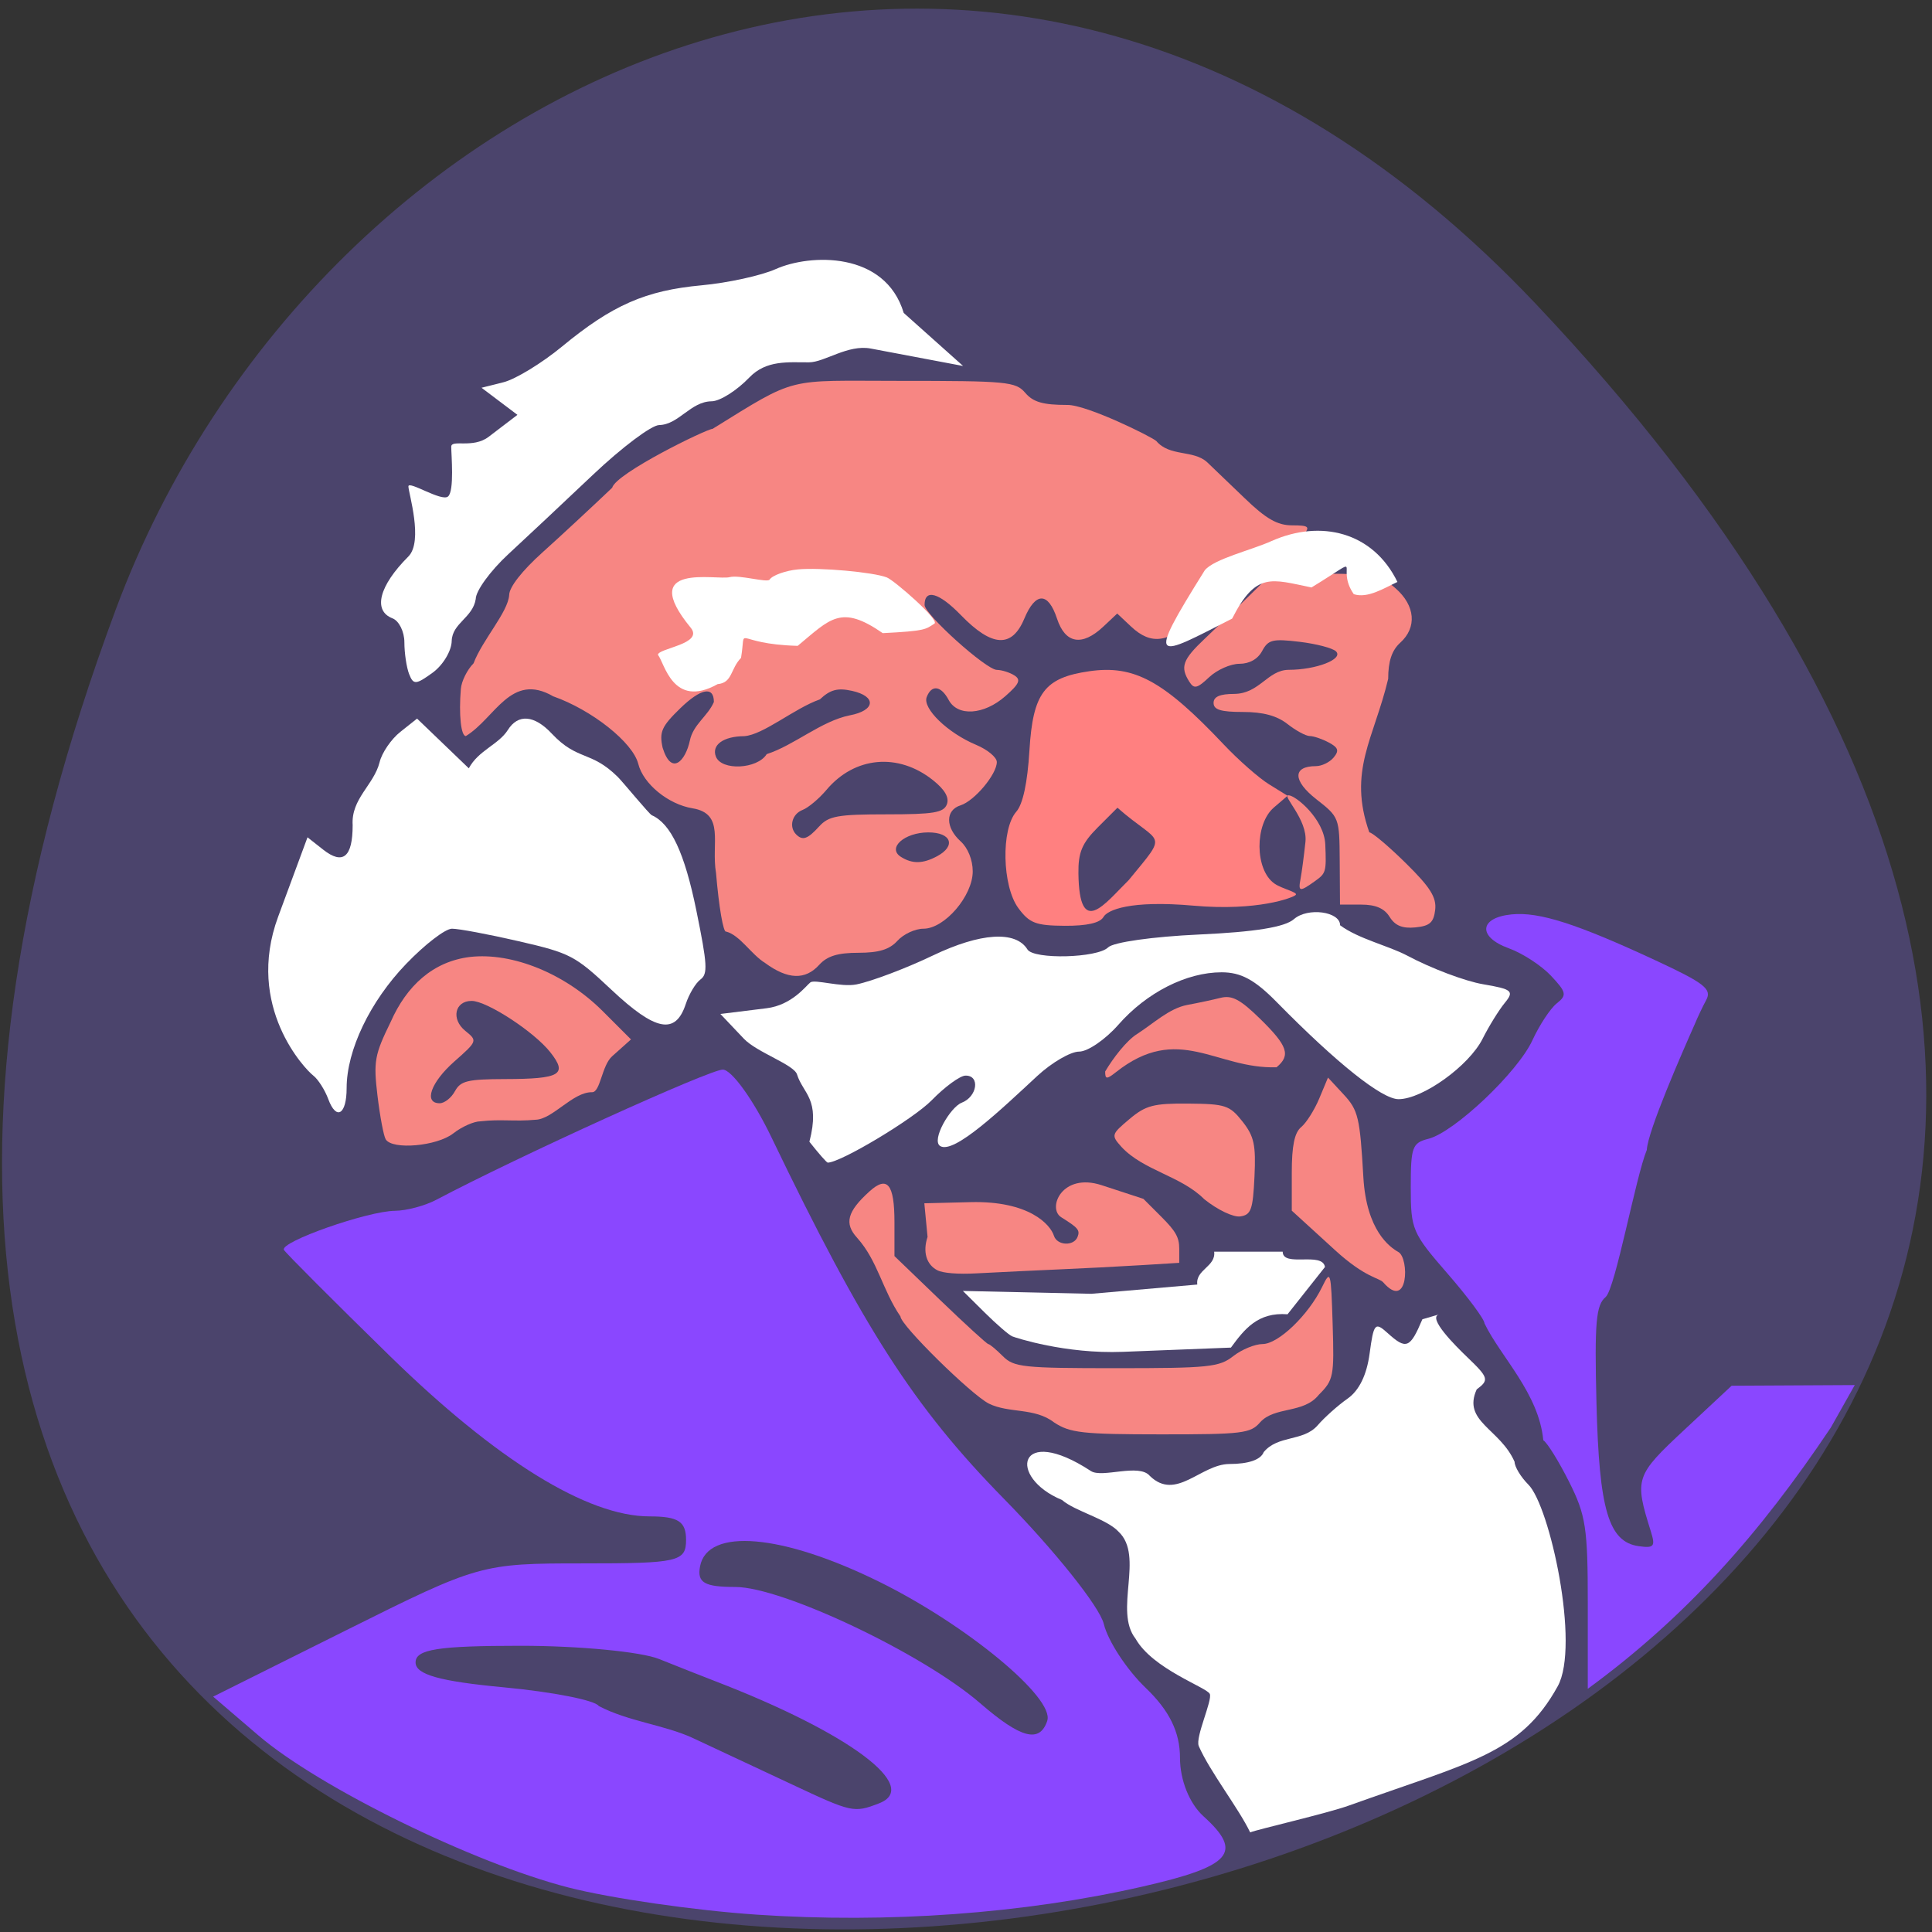 <svg xmlns="http://www.w3.org/2000/svg" viewBox="0 0 256 256"><rect x="0" y="0" width="256" height="256" fill="#333333" stroke="none"/><defs><clipPath><path d="m -24 13 c 0 1.105 -0.672 2 -1.5 2 -0.828 0 -1.5 -0.895 -1.5 -2 0 -1.105 0.672 -2 1.5 -2 0.828 0 1.5 0.895 1.5 2 z" transform="matrix(15.333 0 0 11.5 415 -125.5)"/></clipPath></defs><g fill="#4b446c"><path d="M 204.11,26.52 C 415.06,211.44 -92.34,398.44 15.15,97.13 41.92,22.09 132.75,-36.04 204.11,26.52" transform="matrix(0.996 0.165 0 1.014 0.258 -20.251)"/></g><g transform="translate(182.2 132.19)"><g transform="translate(-182.2 -132.19)"><path d="m 100.26 253.7 c -8.143 -0.548 -19.363 -2.166 -24.935 -3.597 -12.563 -3.226 -33.08 -13.288 -41.07 -20.14 l -6.01 -5.151 l 17.695 -8.829 c 17.466 -8.715 17.871 -8.829 31.33 -8.825 12.599 0.005 13.636 -0.232 13.636 -3.112 0 -2.448 -1.039 -3.117 -4.839 -3.117 -8.23 0 -20.267 -7.436 -34.413 -21.258 -7.446 -7.275 -13.757 -13.599 -14.03 -14.05 -0.617 -1.043 11.06 -5.154 14.728 -5.186 1.512 -0.013 3.966 -0.668 5.454 -1.455 10.792 -5.709 36.23 -17.266 37.97 -17.253 1.176 0.009 4.073 4.04 6.439 8.961 12.178 25.325 18.891 35.765 30.806 47.905 6.73 6.857 12.686 14.319 13.236 16.582 0.55 2.263 3.047 6.076 5.549 8.473 3.146 3.01 4.549 5.876 4.549 9.28 0 2.942 1.253 6.06 3.117 7.742 5.319 4.814 3.736 6.622 -8.169 9.33 -15.701 3.571 -33.636 4.871 -51.05 3.7 z m 16.207 -14.744 c 5.665 -2.174 -3.943 -9.349 -21.662 -16.177 -1.714 -0.661 -5.078 -1.99 -7.476 -2.953 -2.397 -0.964 -10.638 -1.752 -18.311 -1.752 -10.989 0 -13.952 0.468 -13.952 2.205 0 1.608 3.171 2.502 11.711 3.302 6.441 0.604 12.09 1.715 12.559 2.471 3.893 2.048 8.673 2.498 12.45 4.235 3.375 1.574 9.293 4.344 13.15 6.156 7.959 3.738 8.204 3.791 11.532 2.514 z m 22.298 -10.948 c 1.01 -3.02 -10.673 -12.686 -22.2 -18.384 -12.913 -6.382 -22.825 -7.244 -23.806 -2.07 -0.408 2.154 0.572 2.727 4.668 2.727 6.24 0 24.878 8.846 32.446 15.4 5.406 4.682 7.894 5.333 8.896 2.327 z" fill="#8a47ff"/><g fill="#fff"><path d="m 158.84 231.35 c -0.478 -1.156 1.822 -6.02 1.467 -6.889 -0.355 -0.867 -7.559 -3.281 -9.84 -7.326 -2.919 -3.712 1.191 -10.934 -2.249 -14.175 -1.569 -1.704 -5.771 -2.707 -7.497 -4.204 -7.283 -3.01 -5.893 -10.204 3.828 -3.836 1.488 0.975 6.39 -1.063 7.807 0.644 3.471 3.383 6.732 -1.533 10.524 -1.576 2.552 0 4.177 -0.561 4.567 -1.576 1.888 -2.277 5.202 -1.374 7.114 -3.511 0.911 -1.064 2.71 -2.672 3.997 -3.574 1.535 -1.075 2.541 -3.133 2.923 -5.98 0.536 -3.999 0.722 -4.213 2.361 -2.73 2.494 2.257 2.991 2.064 4.629 -1.805 0.582 -0.17 4.376 -1.279 2.19 -0.641 -1.517 0.443 2.111 4.084 3.782 5.685 2.801 2.683 2.897 3.01 1.228 4.245 -1.943 4.264 3.106 5.21 5.02 9.6 0 0.654 0.822 2.01 1.827 3.02 2.842 2.842 6.873 21.305 3.887 26.715 -4.952 8.973 -11.58 10.04 -27.692 15.816 -2.89 1.037 -12.04 3.138 -13.06 3.548 -1.542 -3.215 -5.324 -8.03 -6.817 -11.445 z"/><path d="m 107.25 151.29 c 1.486 -5.706 -0.831 -6.345 -1.639 -8.919 -0.392 -1.3 -5.325 -2.925 -7.04 -4.731 l -3.116 -3.284 l 6.121 -0.758 c 3.367 -0.417 5.218 -2.965 5.796 -3.421 0.578 -0.455 4.082 0.673 6.105 0.265 2.023 -0.408 6.592 -2.137 10.153 -3.842 6.294 -3.01 10.956 -3.31 12.51 -0.796 0.841 1.361 9.279 1.145 10.698 -0.274 0.68 -0.68 5.943 -1.424 12.03 -1.701 7.438 -0.339 11.375 -0.977 12.587 -2.039 1.816 -1.592 6.117 -1.018 6.117 0.816 2.469 1.822 6.345 2.674 8.914 4.03 3.147 1.68 7.661 3.381 10.03 3.782 3.85 0.651 4.157 0.912 2.881 2.463 -0.785 0.954 -2.109 3.094 -2.943 4.755 -1.804 3.595 -7.947 8.01 -11.14 8.01 -2.205 0 -8.18 -4.761 -16.15 -12.872 -2.903 -2.953 -4.73 -3.94 -7.293 -3.94 -4.663 0 -9.931 2.675 -13.681 6.947 -1.72 1.959 -4.058 3.561 -5.195 3.561 -1.138 0 -3.635 1.452 -5.549 3.227 -4.756 4.411 -11.04 10.415 -12.865 9.287 -1.231 -0.761 1.347 -5.165 2.848 -5.74 2.076 -0.797 2.468 -3.636 0.496 -3.593 -0.722 0.016 -2.732 1.484 -4.466 3.263 -2.407 2.469 -12.07 8.267 -13.78 8.267 -0.139 0 -1.232 -1.246 -2.43 -2.769 z"/><path d="m 54.21 89.32 c -0.345 -0.899 -0.627 -2.793 -0.627 -4.208 0 -1.416 -0.709 -2.846 -1.576 -3.179 -2.627 -1.01 -1.78 -4.309 2.102 -8.191 2.023 -2.023 0.008 -8.473 0.008 -9.289 0 -0.815 4.379 2.057 5.246 1.338 0.867 -0.719 0.429 -5.58 0.429 -6.597 0 -1.016 2.862 0.284 4.959 -1.316 l 3.813 -2.908 l -2.38 -1.795 l -2.38 -1.795 l 2.91 -0.73 c 1.6 -0.402 5.093 -2.532 7.761 -4.734 6.648 -5.486 11.07 -7.427 18.494 -8.111 3.477 -0.321 7.898 -1.288 9.825 -2.151 4.518 -2.022 14.489 -2.403 16.955 5.811 l 7.869 7.03 l -12.235 -2.311 c -3.039 -0.574 -6.122 1.821 -8.181 1.827 -2.781 0.007 -5.667 -0.327 -7.911 2.01 -1.661 1.734 -3.911 3.152 -5 3.152 -2.792 0.036 -4.337 3.085 -6.949 3.152 -0.999 0 -4.937 2.955 -8.752 6.567 -3.814 3.612 -8.874 8.359 -11.243 10.55 -2.369 2.19 -4.307 4.859 -4.307 5.929 -0.391 2.494 -3.105 3.176 -3.185 5.554 -0.018 1.318 -1.154 3.212 -2.525 4.208 -2.218 1.612 -2.561 1.631 -3.119 0.177 z"/></g><path d="m 134.93 120.32 c -2.14 -2.909 -2.301 -10.446 -0.272 -12.758 0.881 -1 1.488 -3.824 1.749 -8.134 0.462 -7.612 1.986 -9.628 7.928 -10.486 5.954 -0.86 9.831 1.254 17.83 9.72 1.95 2.063 4.648 4.434 5.996 5.267 l 2.451 1.515 l -1.81 1.549 c -2.578 2.207 -2.54 8.256 0.063 10.08 1.03 0.721 3.181 1.15 2.818 1.514 -0.363 0.364 -5.04 2.172 -13.524 1.419 -8.483 -0.753 -11.425 0.591 -11.942 1.496 -0.452 0.791 -2.191 1.188 -5.13 1.17 -3.833 -0.023 -4.682 -0.348 -6.156 -2.351 z m 14.637 -3.708 c 5.372 -6.56 4.289 -4.5 -1.5 -9.583 l -2.609 2.609 c -2.089 2.089 -2.6 3.31 -2.561 6.119 0.117 8.655 3.496 3.977 6.67 0.855 z" fill="#ff8080"/><path d="m 124.21 168.32 c -1.466 -0.758 -1.963 -2.444 -1.304 -4.424 l -0.427 -4.454 l 6.122 -0.152 c 7.795 -0.194 10.588 2.992 11.05 4.453 0.417 1.315 2.646 1.418 3.135 0.144 0.339 -0.882 0.079 -1.193 -2.167 -2.595 -1.875 -1.17 0.07 -5.978 5.364 -4.245 l 5.526 1.809 l 2.373 2.373 c 1.919 1.919 2.373 2.731 2.373 4.238 v 1.865 l -4.876 0.301 c -7.475 0.455 -14.475 0.691 -22.01 1.095 -2.434 0.132 -4.418 -0.026 -5.162 -0.41 z" fill="#f78683"/><path d="m 134.12 177.07 c -0.435 -0.177 -2.083 -1.602 -3.662 -3.168 l -2.871 -2.846 l 17.02 0.379 l 14.04 -1.226 c -0.248 -1.987 2.485 -2.369 2.237 -4.356 3.03 0 6.06 0 9.08 0 0.005 2.128 5.269 -0.057 5.602 2.03 l -4.96 6.265 c -3.942 -0.301 -5.704 1.964 -7.502 4.416 l -14.327 0.561 c -7.622 0.299 -14.224 -1.877 -14.659 -2.054 z" fill="#fff"/></g><path d="m -9.868 -15.756 c 0.153 -0.797 0.444 -2.992 0.646 -4.876 0.316 -2.953 -3.157 -6.179 -2.248 -6.179 0.942 0 4.74 3.155 4.878 6.522 0.149 3.647 0.103 3.806 -1.399 4.876 -2.01 1.433 -2.211 1.397 -1.876 -0.344 z" fill="#f78683"/></g><path d="m 210.39 212.52 c 0 -10.08 -0.255 -11.753 -2.476 -16.17 -1.362 -2.711 -2.901 -5.193 -3.421 -5.514 -0.587 -6.229 -5.678 -11.08 -7.787 -15.474 0 -0.534 -2.199 -3.498 -4.887 -6.589 -4.691 -5.394 -4.887 -5.852 -4.887 -11.454 0 -5.331 0.201 -5.886 2.326 -6.419 3.436 -0.862 11.844 -8.82 13.79 -13.05 0.931 -2.025 2.384 -4.229 3.229 -4.897 1.371 -1.085 1.289 -1.477 -0.765 -3.663 -1.265 -1.346 -3.778 -2.983 -5.584 -3.636 -4.166 -1.507 -3.94 -4.074 0.396 -4.495 3.634 -0.353 8.617 1.244 19.1 6.12 6.409 2.981 7.43 3.778 6.669 5.204 -0.494 0.926 -1.167 2.344 -1.497 3.151 -1.716 3.865 -6.261 14.221 -6.386 16.739 -1.456 3.508 -4.162 18.337 -5.448 19.485 -1.288 1.069 -1.487 3.357 -1.222 14.05 0.351 14.154 1.603 18.399 5.594 18.966 2.038 0.289 2.238 0.047 1.61 -1.955 -2.198 -7.01 -2.074 -7.384 4.484 -13.5 l 6.222 -5.803 l 8.157 -0.043 l 8.157 -0.043 l -3.165 5.62 c -9.468 14.15 -19.225 25.13 -32.21 34.623 0 -3.748 0 -7.496 0 -11.244 z" fill="#8a47ff"/><path d="m 43.5 145.64 c -0.458 -1.233 -1.362 -2.646 -2.01 -3.14 -0.981 -0.748 -9.06 -9.07 -4.631 -21.04 l 3.887 -10.512 l 2.072 1.631 c 2.625 2.066 3.911 1 3.911 -3.239 -0.227 -3.512 2.805 -5.314 3.568 -8.335 0.297 -1.251 1.536 -3.065 2.753 -4.03 l 2.214 -1.756 c 2.285 2.196 4.571 4.392 6.856 6.588 1.253 -2.368 3.931 -3.135 5.165 -5.07 1.359 -2.177 3.515 -2 5.829 0.471 3.437 3.656 5.147 2.195 8.739 5.731 0.743 0.749 4.164 4.93 4.517 5.086 2.534 1.117 4.345 4.992 5.903 12.633 1.461 7.163 1.534 8.399 0.538 9.132 -0.633 0.467 -1.507 1.926 -1.941 3.242 -1.36 4.125 -3.999 3.619 -9.861 -1.891 -4.816 -4.526 -5.428 -4.846 -12.295 -6.428 -3.975 -0.915 -7.945 -1.66 -8.823 -1.655 -0.894 0.005 -3.568 2.059 -6.079 4.669 -4.783 4.971 -7.881 11.439 -7.881 16.455 0 3.512 -1.365 4.333 -2.431 1.461 z" fill="#fff"/><g fill="#f78683"><path d="m 139.66 188.47 c -2.563 -1.982 -5.943 -1.167 -8.628 -2.483 -2.378 -1.212 -11.714 -10.413 -11.714 -11.545 -2.418 -3.543 -2.985 -7.336 -5.744 -10.426 -1.734 -1.897 -1.314 -3.479 1.631 -6.145 2.371 -2.146 3.315 -0.986 3.315 4.075 v 4.492 l 6.06 5.831 c 3.334 3.207 6.206 5.831 6.382 5.831 0.176 0 1.037 0.718 1.915 1.595 1.469 1.469 2.659 1.595 15.05 1.595 12.246 0 13.636 -0.143 15.482 -1.595 1.116 -0.877 2.869 -1.599 3.897 -1.604 2.08 -0.009 6.069 -3.84 7.884 -7.57 1.121 -2.304 1.173 -2.121 1.393 4.92 0.217 6.946 0.125 7.417 -1.831 9.373 -2.02 2.548 -5.842 1.492 -7.785 3.655 -1.252 1.462 -2.35 1.595 -13.14 1.59 -10.408 -0.005 -12.05 -0.189 -14.167 -1.59 z"/><path d="m 51.11 150.97 c -0.272 -0.44 -0.763 -3.043 -1.091 -5.783 -0.544 -4.543 -0.39 -5.406 1.744 -9.769 2.118 -4.806 5.616 -8.02 10.517 -8.617 5.622 -0.639 12.622 2.22 17.582 7.18 l 3.748 3.748 l -2.501 2.235 c -1.376 1.229 -1.555 4.758 -2.641 4.758 -2.56 -0.05 -5.226 3.585 -7.497 3.65 -2.837 0.262 -4.578 -0.107 -7.313 0.209 -0.859 0 -2.474 0.718 -3.59 1.595 -2.161 1.7 -8.07 2.225 -8.957 0.795 z m 9.175 -6.379 c 0.732 -1.367 1.677 -1.597 6.609 -1.608 7.372 -0.016 8.358 -0.595 6.03 -3.548 -2.134 -2.713 -8.41 -6.81 -10.432 -6.81 -2.236 0 -2.748 2.423 -0.838 3.969 1.627 1.317 1.615 1.35 -1.455 4.064 -3.124 2.762 -4.095 5.528 -1.942 5.528 0.643 0 1.553 -0.718 2.022 -1.595 z"/><path d="m 101.38 127.6 c -1.843 -1.134 -3.311 -3.669 -5.162 -4.162 -0.362 0.224 -0.966 -3.27 -1.341 -7.764 -0.671 -3.936 1.22 -7.859 -3.117 -8.57 -3.218 -0.527 -6.52 -3.231 -7.186 -5.884 -0.712 -2.838 -6.141 -7.15 -11.274 -8.955 -5.615 -3.253 -7.686 2.897 -11.572 5.267 -0.647 0 -0.946 -2.825 -0.663 -6.248 0.085 -1.023 0.842 -2.549 1.684 -3.39 1.168 -3.106 4.558 -6.757 4.721 -9.05 0 -1.039 1.702 -3.216 4.424 -5.66 2.433 -2.184 6.584 -6.04 9.224 -8.558 0.504 -1.921 12.468 -7.776 13.302 -7.799 11.361 -7.04 9.629 -6.36 24.578 -6.36 14.508 0 15.582 0.102 16.861 1.595 1.044 1.219 2.353 1.595 5.548 1.595 2.58 -0.05 11.262 4.246 11.816 4.786 1.773 2.095 4.88 1.137 6.714 2.787 0.695 0.656 2.94 2.809 4.99 4.786 2.837 2.736 4.336 3.594 6.28 3.594 2.18 0 2.408 0.175 1.561 1.197 -6.194 3.166 -10.625 7.343 -14.357 10.968 -3.5 3.413 -5.861 3.761 -8.526 1.257 l -1.846 -1.734 l -1.846 1.734 c -2.815 2.645 -5.04 2.262 -6.131 -1.058 -1.175 -3.56 -2.849 -3.56 -4.336 0 -1.641 3.927 -4.279 3.781 -8.398 -0.464 -2.905 -2.993 -4.815 -3.532 -4.815 -1.358 0 1.26 8.15 8.59 9.572 8.611 0.658 0.009 1.703 0.338 2.323 0.73 0.903 0.572 0.666 1.117 -1.197 2.755 -2.837 2.494 -6.316 2.724 -7.508 0.497 -1.017 -1.9 -2.264 -2.062 -2.911 -0.378 -0.577 1.505 2.791 4.759 6.554 6.331 1.506 0.629 2.738 1.652 2.738 2.274 0 1.621 -2.957 5.152 -4.807 5.739 -2.026 0.643 -2.02 2.936 0.021 4.78 0.955 0.864 1.595 2.457 1.595 3.969 0 3.255 -3.732 7.598 -6.529 7.598 -1.099 0 -2.649 0.718 -3.443 1.595 -1.053 1.163 -2.457 1.595 -5.185 1.595 -2.728 0 -4.132 0.432 -5.185 1.595 -1.847 2.041 -4.165 1.962 -7.172 -0.244 z m 22.78 -14.14 c 2.556 -1.368 1.902 -3.163 -1.151 -3.163 -3.167 0 -5.488 2.068 -3.636 3.239 1.508 0.954 2.903 0.932 4.787 -0.077 z m -15.608 -3.96 c 1.248 -1.379 2.457 -1.595 8.923 -1.595 6.233 0 7.564 -0.221 7.988 -1.324 0.342 -0.89 -0.254 -1.935 -1.82 -3.188 -4.608 -3.688 -10.393 -3.169 -14.13 1.269 -0.988 1.174 -2.416 2.372 -3.175 2.663 -1.387 0.532 -1.836 2.249 -0.847 3.238 0.86 0.86 1.527 0.628 3.058 -1.064 z m -17.15 -11.335 c 0.444 -2.191 2.379 -3.249 3.191 -5.148 0 -2.136 -1.729 -1.811 -4.456 0.837 -2.47 2.399 -2.796 3.13 -2.335 5.229 1.195 3.837 3.048 1.658 3.6 -0.918 z m 10.185 1.763 c 3.625 -1.16 7.222 -4.38 11.01 -5.142 3.418 -0.641 3.581 -2.523 0.281 -3.248 -1.894 -0.416 -2.867 -0.156 -4.239 1.133 -3.409 1.201 -7.477 4.697 -10.03 4.876 -2.751 0.017 -4.343 1.162 -3.753 2.699 0.732 1.909 5.486 1.684 6.737 -0.318 z"/><path d="m 184.13 121.49 c -0.7 -1.134 -1.847 -1.626 -3.789 -1.626 h -2.785 l -0.037 -5.783 c -0.037 -5.743 -0.059 -5.8 -3.098 -8.177 -3.139 -2.454 -3.163 -4.387 -0.056 -4.387 0.77 0 1.826 -0.513 2.347 -1.141 0.756 -0.911 0.626 -1.313 -0.648 -1.994 -0.877 -0.469 -2.01 -0.853 -2.518 -0.853 -0.508 0 -1.836 -0.718 -2.952 -1.595 -1.397 -1.099 -3.236 -1.595 -5.909 -1.595 -2.918 0 -3.881 -0.297 -3.881 -1.197 0 -0.833 0.839 -1.197 2.764 -1.197 3.343 -0.049 4.396 -3.163 7.184 -3.191 3.656 0 7.3 -1.419 6.275 -2.444 -0.434 -0.434 -2.609 -1 -4.834 -1.268 -3.574 -0.423 -4.15 -0.282 -4.953 1.218 -0.576 1.075 -1.682 1.697 -3.02 1.697 -1.163 0 -2.964 0.798 -4 1.774 -1.601 1.504 -2 1.595 -2.632 0.598 -1.237 -1.956 -0.892 -2.918 2.045 -5.695 1.547 -1.463 4.183 -4.01 5.858 -5.651 l 3.045 -2.991 l 7.104 0.025 c 6.36 0.023 7.334 0.227 9.298 1.956 2.597 2.286 2.837 5.167 0.598 7.192 -1.112 1.01 -1.595 2.457 -1.595 4.786 -1.885 7.919 -5.373 12.203 -2.501 20.342 0.379 0 2.553 1.834 4.831 4.077 3.237 3.186 4.088 4.536 3.897 6.182 -0.196 1.69 -0.716 2.151 -2.637 2.336 -1.711 0.164 -2.679 -0.234 -3.397 -1.396 z"/><path d="m 176.91 165.66 l -5.742 -5.241 v -5.02 c 0 -3.574 0.358 -5.32 1.243 -6.05 0.683 -0.567 1.763 -2.276 2.399 -3.798 l 1.156 -2.767 l 2.094 2.26 c 1.909 2.06 2.139 3.03 2.592 10.938 0.406 7.09 3.504 9.28 4.641 9.916 1.465 0.82 1.336 7.864 -2.01 4.02 -0.541 -0.62 -2.333 -0.569 -6.369 -4.253 z"/><path d="m 159.56 158.89 c -3.087 -3.087 -8.04 -3.778 -10.957 -6.916 -1.388 -1.553 -1.357 -1.66 1.058 -3.693 2.158 -1.816 3.194 -2.088 7.811 -2.049 4.903 0.041 5.468 0.228 7.157 2.367 1.551 1.965 1.797 3.095 1.595 7.335 -0.207 4.357 -0.453 5.04 -1.879 5.247 -0.923 0.132 -3.02 -0.87 -4.786 -2.29 z"/><path d="m 146.44 141.98 c 1.051 -1.78 2.828 -4.098 4.231 -4.972 2.208 -1.414 4.231 -3.382 6.644 -3.849 1.375 -0.252 3.362 -0.675 4.416 -0.94 1.515 -0.38 2.62 0.209 5.278 2.815 3.625 3.553 4.044 4.804 2.141 6.384 -8.02 0.263 -12.988 -5.932 -21.314 0.675 -1.197 0.939 -1.396 0.923 -1.396 -0.114 z"/></g><g fill="#fff"><path d="m 87.18 86.77 c 0 -0.879 6.129 -1.42 4.34 -3.599 -7.175 -8.735 3.455 -6.251 5.162 -6.696 1.304 -0.34 5.01 0.783 5.296 0.324 0.342 -0.553 2.124 -1.195 3.749 -1.35 2.904 -0.277 10.02 0.366 11.787 1.066 0.993 0.393 7.03 5.655 6.307 6.115 -1.188 0.761 -1.114 0.974 -6.854 1.265 -5.541 -3.842 -6.935 -1.915 -11.268 1.683 -8.744 -0.235 -6.755 -2.953 -7.509 1.596 -1.416 1.439 -1.114 3.301 -3.096 3.475 -5.964 3.331 -7.04 -2.836 -7.913 -3.879 z"/><path d="m 168.51 71.68 c -2.642 1.204 -7.635 2.369 -8.872 3.888 -7.982 12.762 -6.482 11.557 3.629 6.398 3.174 -6.25 5.21 -5.206 10.514 -4.125 7.5 -4.594 3 -2.843 5.604 0.891 1.846 0.591 3.985 -0.785 5.782 -1.621 -3.228 -6.637 -10.158 -8.309 -16.657 -5.431 z"/></g></svg>